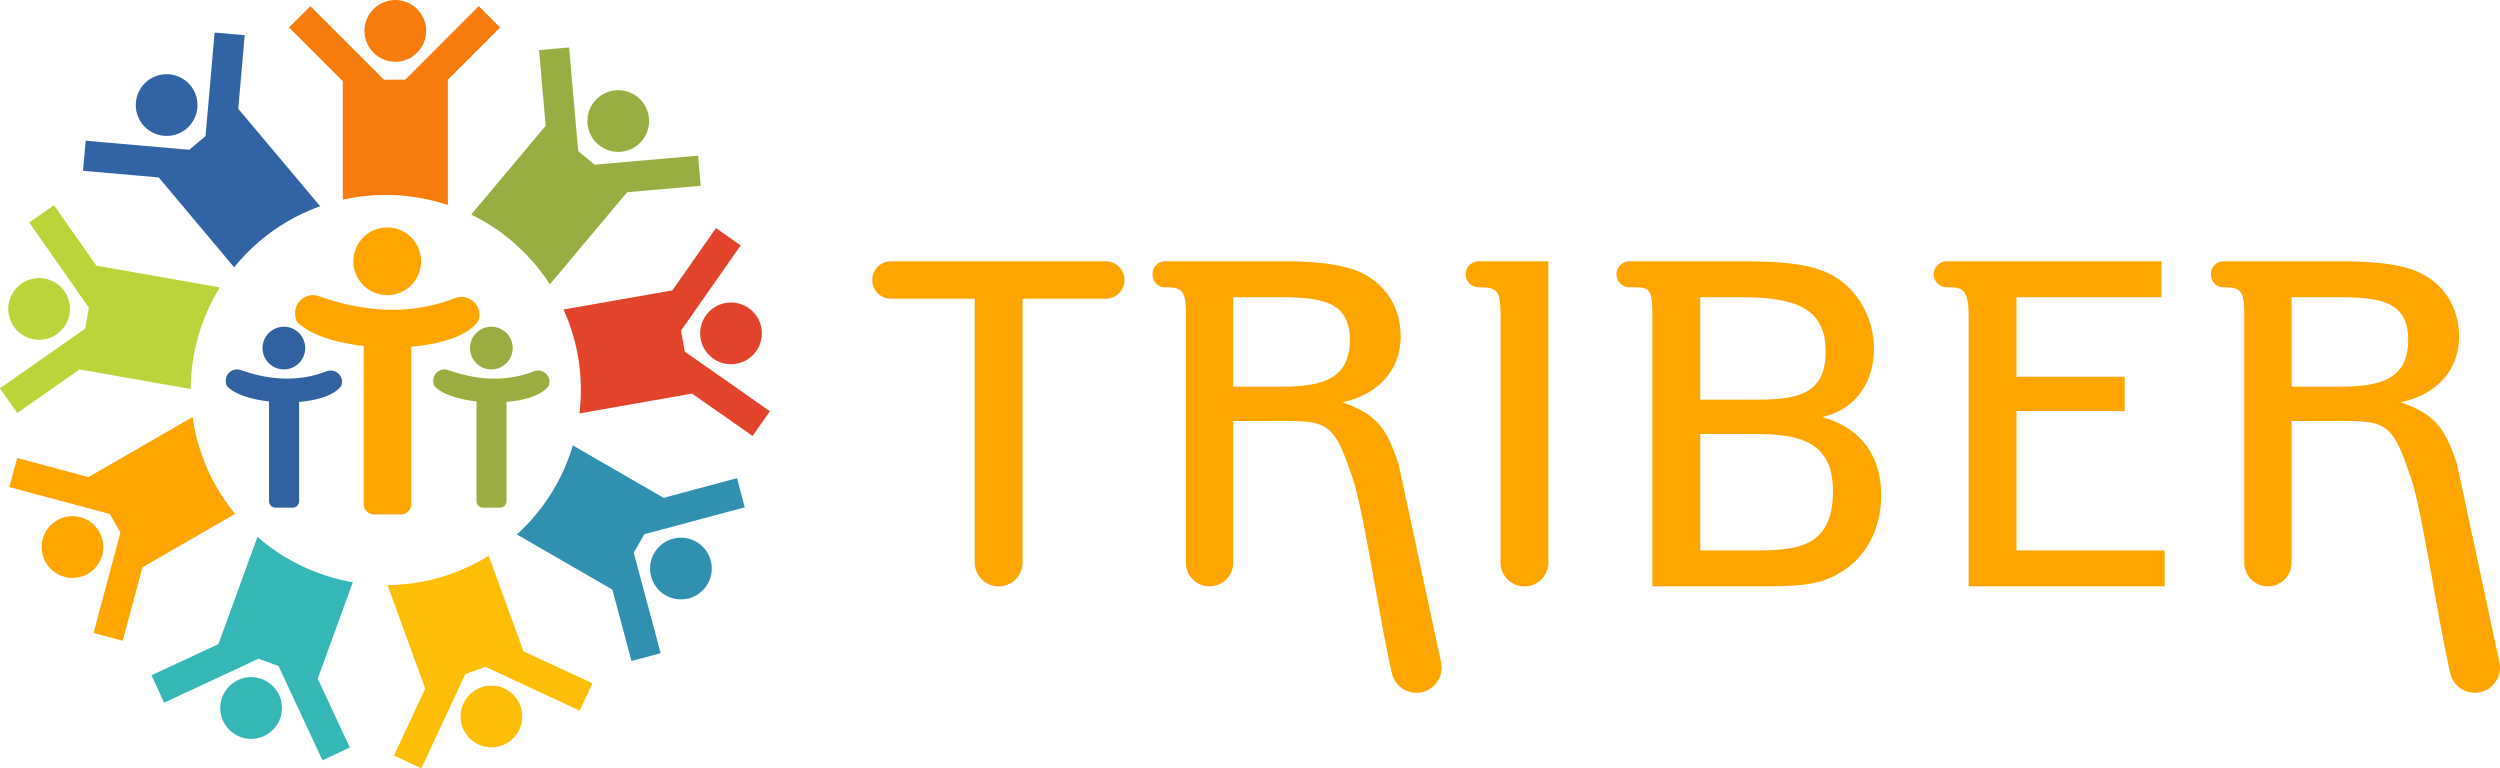 <svg id="Logo_1_Flat" data-name="Logo 1 Flat" xmlns="http://www.w3.org/2000/svg" viewBox="0 0 1617.76 497.16"><defs><style>.cls-1{fill:orange;}.cls-2{fill:#f87b0d;}.cls-3{fill:#98ae42;}.cls-4{fill:#e2442b;}.cls-5{fill:#2f90b0;}.cls-6{fill:#febe05;}.cls-7{fill:#35b7b7;}.cls-8{fill:#bcd33a;}.cls-9{fill:#3263a5;}.cls-10{fill:#3161a1;}.cls-11{fill:#9aad41;}</style></defs><title>Logo 1 Flat Vector</title><path class="cls-1" d="M728.46,457.09h139a12.12,12.12,0,0,1,12.11,12.12h0a12.11,12.11,0,0,1-12.11,12.11H813.61V652a15.48,15.48,0,0,1-15.48,15.48h0A15.48,15.48,0,0,1,782.65,652V481.32H728.46a12.12,12.12,0,0,1-12.12-12.11h0A12.12,12.12,0,0,1,728.46,457.09Z" transform="translate(-151.9 -288.01)"/><path class="cls-1" d="M919.29,491.42c0-15.48-2.36-17.5-13.46-17.5h0a8.08,8.08,0,0,1-8.08-8.08v-.67a8.08,8.08,0,0,1,8.08-8.08h72.69c18.17,0,34.67.68,48.46,5.05,19.19,6.4,31.3,22.55,31.3,43.75,0,20.87-13.8,37.36-37.69,42.41,22.55,8.08,28.61,16.83,36.35,40.05l27.47,128.25a16.29,16.29,0,0,1-15.93,19.7h0a16.3,16.3,0,0,1-15.88-12.64c-8-34.56-18.59-107.28-25.62-126.9-.67-2-2.35-6.39-3-8.41-10.09-28.61-16.82-27.93-47.45-27.93H949.91v91.71a15.31,15.31,0,0,1-15.31,15.31h0a15.31,15.31,0,0,1-15.31-15.31V491.42Zm30.62-11.11V538.2h30c25.24,0,45.43-3.36,45.43-30.29,0-25.91-19.52-27.6-48.46-27.6Z" transform="translate(-151.9 -288.01)"/><path class="cls-1" d="M1108.77,457.09h45.1V652a15.48,15.48,0,0,1-15.48,15.48h0A15.48,15.48,0,0,1,1122.91,652V493.78c0-17.17-1.35-19.86-13.8-19.86h-.34a8.41,8.41,0,0,1-8.41-8.41h0A8.41,8.41,0,0,1,1108.77,457.09Z" transform="translate(-151.9 -288.01)"/><path class="cls-1" d="M1221.18,667.44v-174c0-19.18-1.69-19.52-13.46-19.52h-1.35a8.41,8.41,0,0,1-8.41-8.41h0a8.41,8.41,0,0,1,8.41-8.42H1274c29.28,0,49.47,1,64.28,9.43,15.48,8.75,26.25,27.26,26.25,46.78,0,21.87-11.44,39.37-33,44.42v.34c24.9,7.07,37.69,25.24,37.69,50.48,0,26.59-14.47,47.79-38.7,55.53-9.76,3-23.23,3.37-39,3.37Zm31-120.82h35.67c27.26,0,45.44-3.37,45.44-31.3,0-30.63-23.9-35-57.55-35h-23.56Zm0,97.6h31.3c28.61,0,54.52,0,54.52-38.37,0-35.68-26.92-37-54.52-37h-31.3Z" transform="translate(-151.9 -288.01)"/><path class="cls-1" d="M1403.25,465.51h0a8.42,8.42,0,0,1,8.41-8.42h139v23.22h-93.9v51.5h70V554h-70v90.2h95.92v23.22H1425.8V492.09c0-17.5-4.37-18.17-13.8-18.17h-.34A8.42,8.42,0,0,1,1403.25,465.51Z" transform="translate(-151.9 -288.01)"/><path class="cls-1" d="M1604.18,491.42c0-15.48-2.36-17.5-13.47-17.5h0a8.07,8.07,0,0,1-8.07-8.08v-.67a8.07,8.07,0,0,1,8.07-8.08h72.7c18.17,0,34.66.68,48.46,5.05,19.19,6.4,31.3,22.55,31.3,43.75,0,20.87-13.8,37.36-37.69,42.41,22.55,8.08,28.61,16.83,36.35,40.05l27.46,128.25a16.28,16.28,0,0,1-15.92,19.7h0a16.29,16.29,0,0,1-15.88-12.64c-8-34.56-18.59-107.28-25.62-126.9-.67-2-2.35-6.39-3-8.41-10.09-28.61-16.82-27.93-47.45-27.93H1634.8v91.71a15.31,15.31,0,0,1-15.31,15.31h0a15.31,15.31,0,0,1-15.31-15.31V491.42Zm30.62-11.11V538.2h30c25.25,0,45.44-3.36,45.44-30.29,0-25.91-19.52-27.6-48.46-27.6Z" transform="translate(-151.9 -288.01)"/><path class="cls-2" d="M475.53,305.77l-33.8,33.8v81.11a127.08,127.08,0,0,0-68-3.45V340.55l-34.78-34.78L352.75,292l47.58,47.58h13.81L461.71,292Z" transform="translate(-151.9 -288.01)"/><circle class="cls-2" cx="255.82" cy="19.97" r="19.97"/><path class="cls-3" d="M605.32,408.22l-47.61,4.17-50,59.63a126.59,126.59,0,0,0-50.89-45.18L505,369.41h0l-4.29-49,19.46-1.7,5.87,67,10.58,8.87h0l67-5.86Z" transform="translate(-151.9 -288.01)"/><circle class="cls-3" cx="400.06" cy="78.32" r="19.97"/><path class="cls-4" d="M650.1,554.12l-11.21,16-39.16-27.42-72.87,12.85a127,127,0,0,0,.91-15.2,125.65,125.65,0,0,0-11.21-52.05L587,475.89l28.21-40.29,16,11.21-38.59,55.11h0l2.39,13.6Z" transform="translate(-151.9 -288.01)"/><circle class="cls-4" cx="473.04" cy="215.72" r="19.97"/><path class="cls-5" d="M562,645.68l17.41,65-18.87,5.05-12.37-46.17h0l-61.82-35.7a126.23,126.23,0,0,0,36.25-57.61l58.73,33.92h0l47.51-12.73,5,18.87-65,17.41h0Z" transform="translate(-151.9 -288.01)"/><circle class="cls-5" cx="440.63" cy="367.9" r="19.97"/><path class="cls-6" d="M535.28,730.19,527,747.9l-61-28.44-13,4.73-28.44,61-17.71-8.26,20.2-43.32-24.39-67a125.47,125.47,0,0,0,65.47-19l22.51,61.84h0Z" transform="translate(-151.9 -288.01)"/><circle class="cls-6" cx="317.99" cy="463.64" r="19.97"/><path class="cls-7" d="M357.5,727.18l20.78,44.57L360.57,780l-28.43-61h0l-13-4.73-61,28.44L249.92,725l43.32-20.19h0l25.27-69.42a125.78,125.78,0,0,0,61.7,29.36Z" transform="translate(-151.9 -288.01)"/><circle class="cls-7" cx="162.5" cy="458.15" r="19.97"/><path class="cls-1" d="M304.06,620.5l-60,34.66L231.3,702.67l-18.87-5.06,17.41-65-6.91-12-65-17.41L163,584.37l46.16,12.37h0l67.38-38.89A125.5,125.5,0,0,0,304.06,620.5Z" transform="translate(-151.9 -288.01)"/><circle class="cls-1" cx="46.91" cy="353.99" r="19.97"/><path class="cls-8" d="M294.18,474a125.56,125.56,0,0,0-18.83,65.75l-72-12.69h0l-40.28,28.21-11.21-16L207,500.67l2.4-13.59L170.82,432l16-11.21,27.41,39.15Z" transform="translate(-151.9 -288.01)"/><circle class="cls-8" cx="25.32" cy="199.91" r="19.97"/><path class="cls-9" d="M359.07,421.48A126.3,126.3,0,0,0,303.43,461l-48.81-58.17h0l-49-4.28,1.71-19.47,67,5.86h0l10.58-8.86,5.87-67,19.46,1.7-4.16,47.62Z" transform="translate(-151.9 -288.01)"/><circle class="cls-9" cx="107.83" cy="67.99" r="19.97"/><path class="cls-1" d="M461.74,494.46a5.87,5.87,0,0,1-1,2.22c-7.28,9-24,14.1-42.7,15.67V614.19a6.73,6.73,0,0,1-6.73,6.73H394a6.73,6.73,0,0,1-6.73-6.73V511.87c-18.27-2.05-34.74-7.23-42.7-15.19-1-1-1.51-3-1.68-5.32a11.57,11.57,0,0,1,15.42-11.67q47.58,16.86,88,1.26C455,477.59,464.13,485.42,461.74,494.46Z" transform="translate(-151.9 -288.01)"/><circle class="cls-1" cx="250.57" cy="169.09" r="21.92"/><path class="cls-10" d="M373,536.8a3.64,3.64,0,0,1-.64,1.4c-4.59,5.69-15.11,8.9-26.92,9.88v64.21a4.24,4.24,0,0,1-4.24,4.24H330.23a4.24,4.24,0,0,1-4.24-4.24V547.78c-11.52-1.3-21.91-4.57-26.92-9.58a5.45,5.45,0,0,1-1.06-3.35,7.29,7.29,0,0,1,9.72-7.36q30,10.63,55.47.8C368.7,526.17,374.48,531.1,373,536.8Z" transform="translate(-151.9 -288.01)"/><circle class="cls-10" cx="183.7" cy="225.24" r="13.82"/><path class="cls-11" d="M507.23,536.8a3.64,3.64,0,0,1-.64,1.4c-4.59,5.69-15.11,8.9-26.92,9.88v64.21a4.24,4.24,0,0,1-4.24,4.24H464.49a4.24,4.24,0,0,1-4.25-4.24V547.78c-11.52-1.3-21.9-4.57-26.91-9.58a5.51,5.51,0,0,1-1.07-3.35,7.3,7.3,0,0,1,9.73-7.36q30,10.63,55.46.8C503,526.17,508.74,531.1,507.23,536.8Z" transform="translate(-151.9 -288.01)"/><circle class="cls-11" cx="317.96" cy="225.24" r="13.82"/></svg>